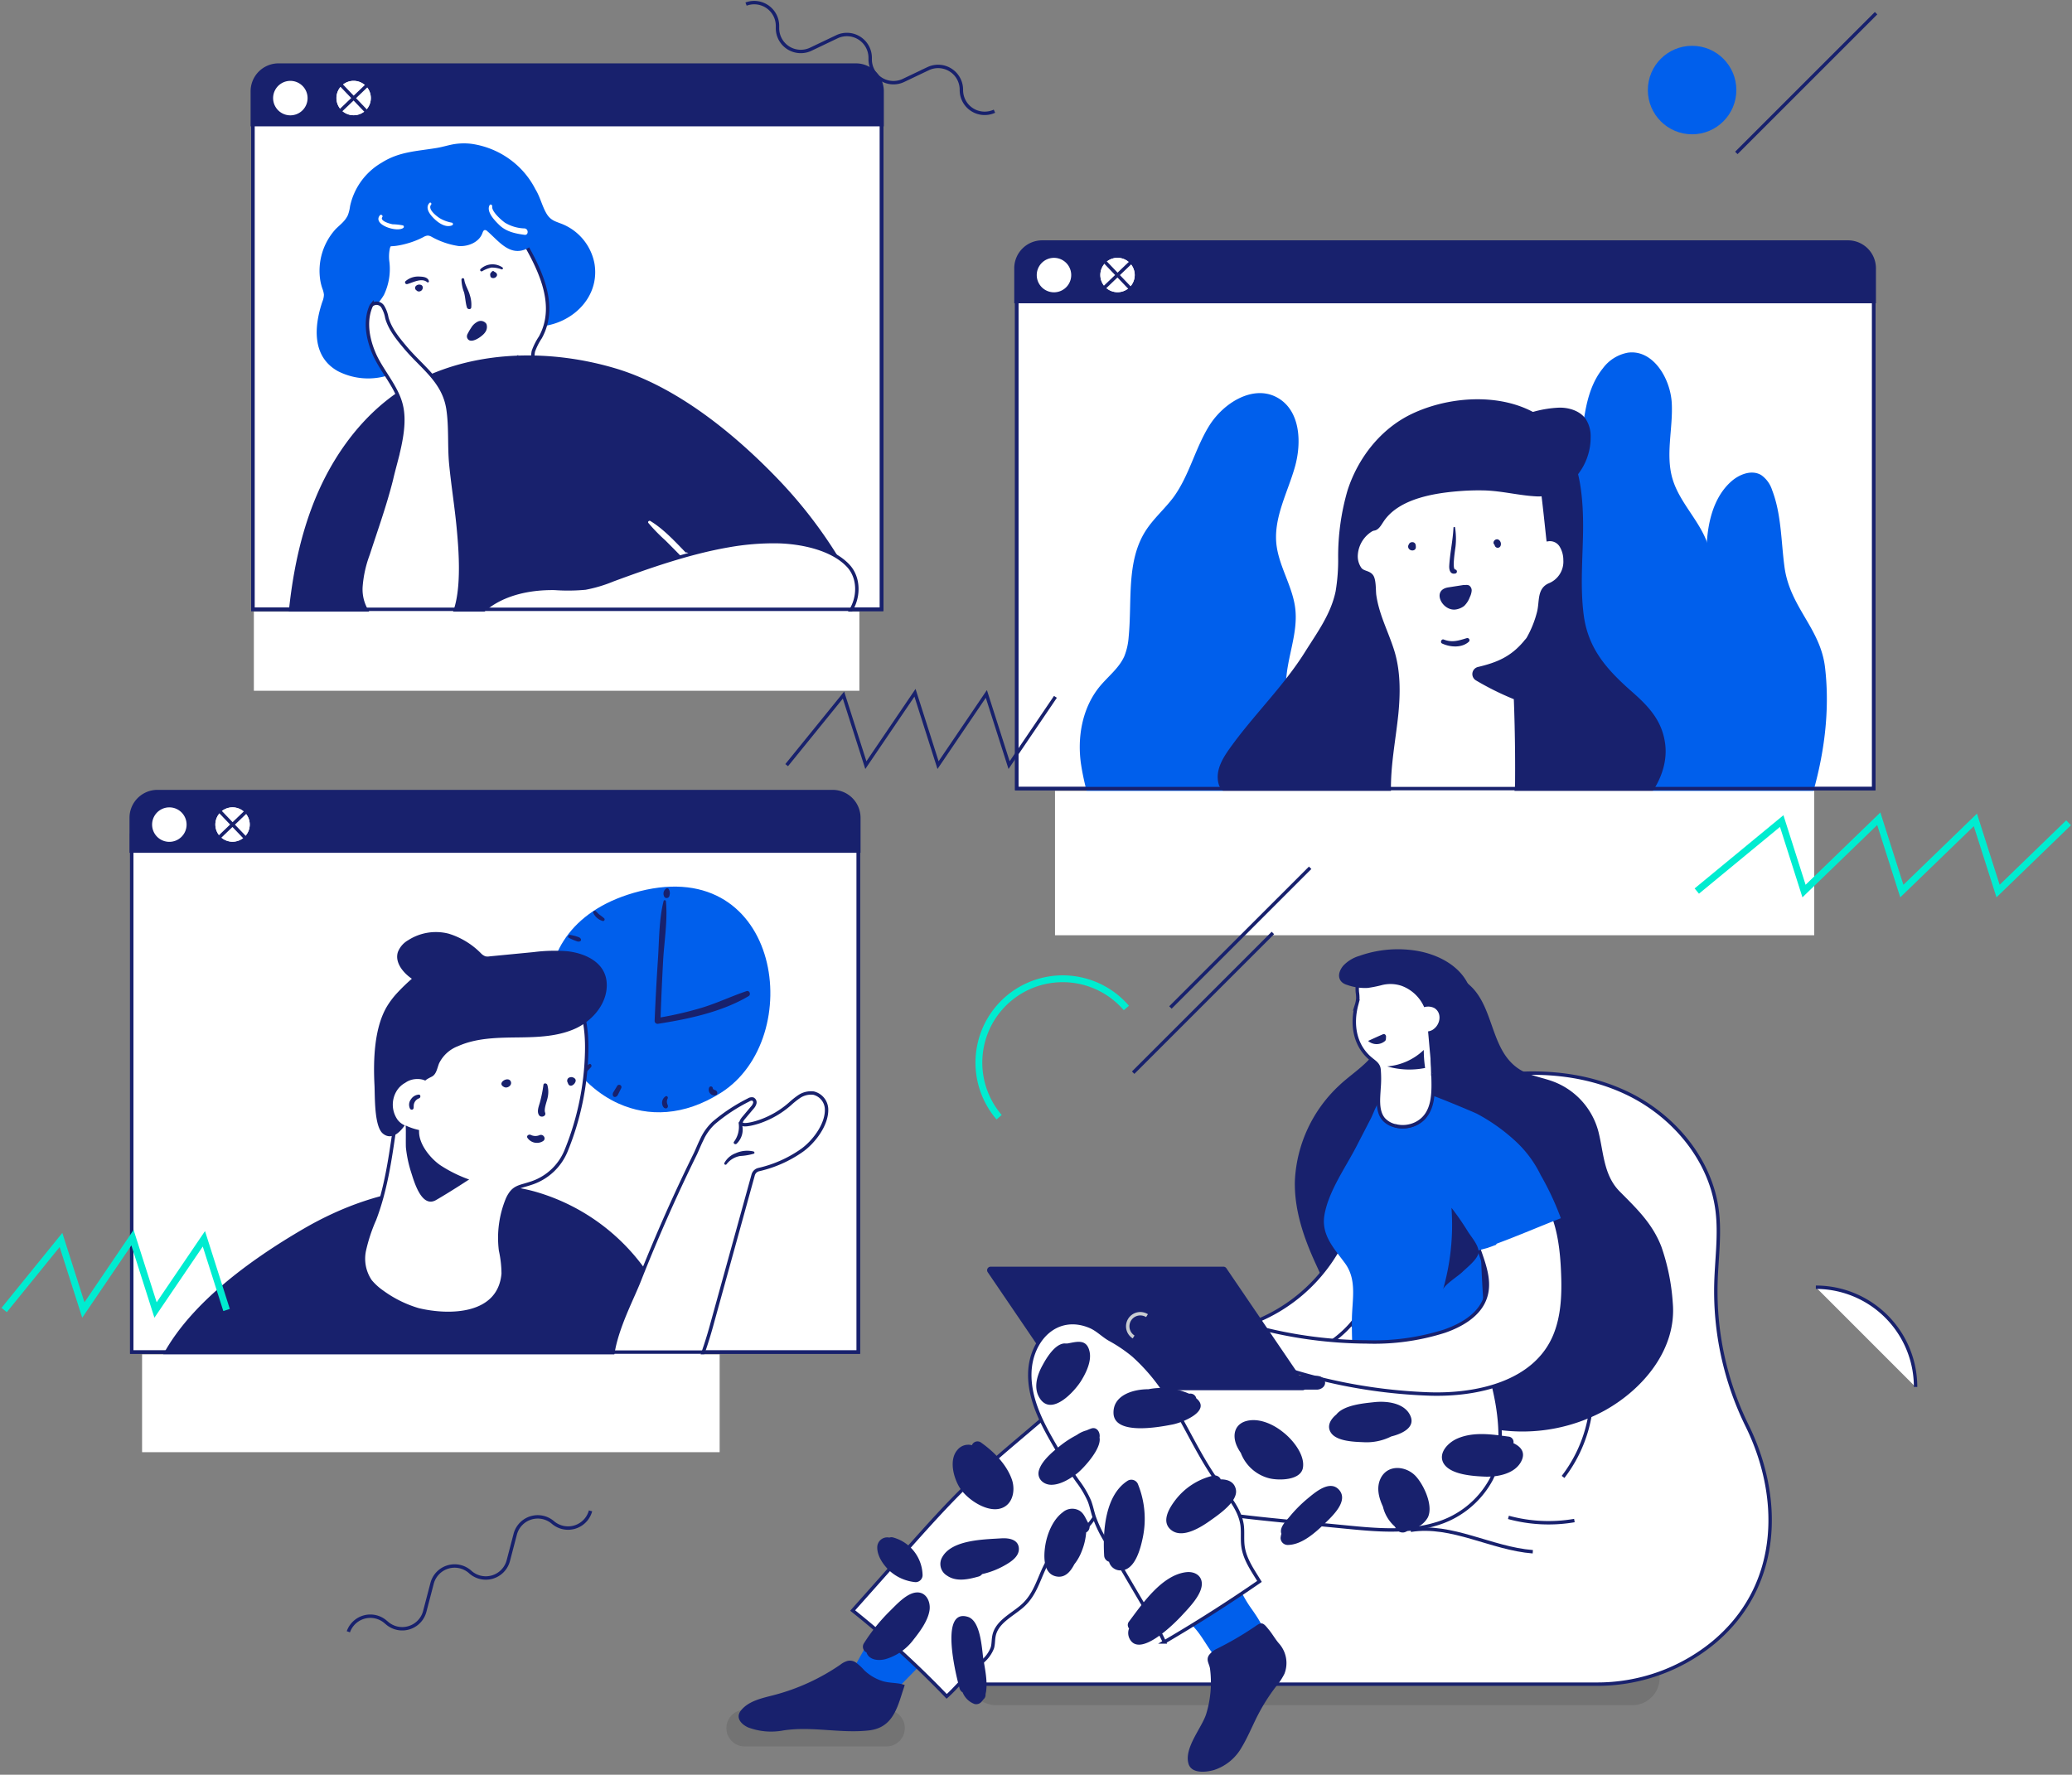<svg width="607" height="520" fill="none" xmlns="http://www.w3.org/2000/svg"><rect width="100%" height="100%" fill="#808080" stroke="none"/><path opacity=".15" d="M478.158 499.626H291.875a8.036 8.036 0 01-8.051-8.037 8.054 8.054 0 018.051-8.037h186.283a8.037 8.037 0 110 16.074zM259.7 500.977h-41.536a5.362 5.362 0 000 10.725H259.7a5.362 5.362 0 000-10.725z" fill="#292929"/><path d="M511.793 417.673a89.352 89.352 0 01-9.101-41.877c.205-7.041 1.242-14.109.355-21.109-1.869-14.805-12.595-27.645-26.008-34.194-13.413-6.55-29.105-7.355-43.76-4.503-23.742 4.612-42.791 19.458-45.029 44.537-1.282 14.382 1.488 28.887.219 43.269a57.797 57.797 0 01-1.897 10.439l-7.177.518-54.445 3.916c-11.966.874-24.042 1.16-32.516 10.302a65.172 65.172 0 00-16.688 35.26c-1.365 9.906.15 21.136 7.655 27.726a21.778 21.778 0 001.924 1.501h182.176a53.48 53.48 0 0034.482-12.198 47.328 47.328 0 001.719-1.501c18.107-16.484 18.23-41.495 8.091-62.086z" fill="#fff" stroke="#18216D" stroke-miterlimit="10"/><path d="M410.397 402.623c-4.476-4.299-9.279-8.31-13.495-12.868-5.322-5.758-8.337-12.635-11.571-19.703-3.453-7.56-6.209-15.665-5.991-24.084a40.762 40.762 0 0113.045-27.986c4.421-4.203 11.203-7.778 12.172-14.123.941-6.127-.533-13.072 3.152-18.516 5.212-7.737 19.703-.546 24.165 4.666 5.854 6.823 5.213 18.176 13.263 23.306 3.043 1.938 6.823 2.388 10.139 3.671a21.508 21.508 0 0112.99 14.6c1.555 6.154 1.501 12.731 6.222 17.507 4.967 5.021 9.552 9.319 12.212 16.169a62.506 62.506 0 013.343 16.47c1.188 13.44-8.5 25.189-19.935 31.548a50.199 50.199 0 01-28.791 5.935c-8.297-.75-19.104-3.043-24.425-9.647a74.422 74.422 0 00-6.495-6.945z" fill="#18216D"/><path d="M395.523 358.317a48.563 48.563 0 01-37.551 31.698 43.383 43.383 0 014.093 10.916c11.68.15 23.893-3.111 32.203-11.312 8.31-8.201 11.612-21.969 5.69-32.039-.723-1.269-3.971-.614-4.435.737z" fill="#fff" stroke="#18216D" stroke-miterlimit="10"/><path d="M389.233 351.535c1.965-5.321 5.458-10.506 7.996-15.364l4.366-8.446c.969-1.87 2.129-5.895 4.299-6.714 1.76-.655 3.848.86 5.458 1.446 2.347.846 4.776 1.488 7.136 2.32 4.68 1.679 9.347 3.848 12.772 7.56a19.432 19.432 0 015.567 14.382c-.232 3.056-1.555 5.922-2.265 8.91a41.285 41.285 0 00-.723 10.698 313.962 313.962 0 002.552 33.007 11.157 11.157 0 01-.246 5.731c-1.883 4.476-13.754 3.33-17.984 3.712-6.755.6-14.532 2.21-20.905-.86a166.588 166.588 0 01-1.214-21.027c0-5.854 1.651-11.762-2.047-16.797-3.234-4.38-7-8.283-5.99-14.137a24.84 24.84 0 011.228-4.421z" fill="#005FEC"/><path d="M403.997 318.787a31.885 31.885 0 000-5.458c-.164-1.488-1.242-2.102-2.361-3.029-4.789-3.93-5.745-10.125-4.23-15.856a8.763 8.763 0 00.369-1.869 10.969 10.969 0 00-.123-1.774 9.386 9.386 0 011.651-6.373c2.92-3.943 9.906-4.189 13.795-1.651 5.294 3.425 6.018 10.739 6.209 17.043.15 4.912.286 9.811.436 14.723.15 5.267.573 11.899-4.926 14.682a8.812 8.812 0 01-6.208.614 6.59 6.59 0 01-3.234-1.883c-2.074-2.387-1.528-6.249-1.378-9.169z" fill="#fff" stroke="#18216D" stroke-miterlimit="10"/><path d="M417.096 307.639a17.51 17.51 0 01-10.711 4.817 23.443 23.443 0 0011.107.464 38.101 38.101 0 01-.396-5.281z" fill="#18216D"/><path d="M272.376 484.985l7.737-7.969a66.126 66.126 0 007.832-9.101 33.341 33.341 0 004.285-9.279c.832-2.92 1.214-6.209-.246-8.856a8.977 8.977 0 00-8.746-4.093 17.114 17.114 0 00-9.061 4.366c-5.758 4.858-9.333 11.053-12.717 17.63a628.678 628.678 0 01-11.994 22.2c-.805 1.365-2.729 4.094-2.456 5.759.273 1.664 2.729 2.278 4.585 2.442 4.271.396 8.364-.341 11.421-3.479 3.056-3.139 6.236-6.345 9.36-9.62z" fill="#005FEC"/><path d="M250.667 487.073a3.08 3.08 0 00-2.375-.423 6.01 6.01 0 00-2.074 1.078 61.956 61.956 0 01-19.512 8.937c-3.466.901-7.273 1.665-9.552 4.394-1.801 2.128-.123 4.093 1.979 5.062a19.109 19.109 0 0010.343.901c8.337-1.297 16.674.928 25.025 0 6.277-.696 8.037-5.349 9.729-10.807.259-.833.573-1.665.805-2.497-2.006-.792-4.639-.464-6.823-1.269a13.649 13.649 0 01-5.048-3.084 15.504 15.504 0 00-2.497-2.292z" fill="#18216D"/><path d="M437.646 406.607c-.791-3.275-1.965-6.645-4.407-8.76-2.443-2.115-6.455-2.443-8.474.136-.696.874-1.092 1.979-1.788 2.852-2.087 2.593-7.327.846-10.042.778-4.23-.109-8.46.136-12.677.423-10.288.682-20.563 1.583-30.838 2.483l-28.777 2.525c-4.885.423-9.784 1.05-14.683 1.364-4.23.232-7.709-.75-11.871 1.201a43.041 43.041 0 00-9.374 6.727c-4.38 3.753-8.815 7.437-13.154 11.244a224.484 224.484 0 00-7.314 6.659c-6.672 6.385-12.813 13.304-18.953 20.194a9036.293 9036.293 0 01-15.501 17.452 282.351 282.351 0 0127.536 25.148c1.569-1.364 3.084-3.111 4.094-4.093a153.942 153.942 0 006.658-6.331 9.781 9.781 0 002.634-3.78c.341-1.174.232-2.443.505-3.643.846-3.917 5.062-5.881 8.105-8.474 4.38-3.739 5.049-8.978 7.86-13.645 2.497-4.176 7.586-6.004 11.011-9.456 3.193-3.234 4.776-7.723 7.505-11.367 2.224-2.974 7.696-7.109 11.448-4.352 2.989 2.183 2.552 7.177 6.154 8.978 2.47 1.228 5.458 1.16 8.092 1.624 9.06 1.61 18.23 2.511 27.372 3.411l15.624 1.528c8.678.846 17.588 1.679 25.994-.818a26.934 26.934 0 0016.483-13.168 21.696 21.696 0 001.774-5.076c1.651-6.973.56-15.242-.996-21.764z" fill="#fff" stroke="#18216D" stroke-miterlimit="10"/><path d="M445.751 344.986c10.193 5.676 11.789 18.189 12.117 29.296.164 5.717-.164 11.571-2.306 16.865-5.758 14.191-23.197 17.739-36.842 17.289a154.891 154.891 0 01-51.292-10.63c-.1-2.985.24-5.969 1.01-8.856a127.94 127.94 0 0031.834 4.23 67.87 67.87 0 0022.965-3.165c4.68-1.638 9.292-4.312 11.339-8.474 3.67-7.464-2.456-15.474-3.33-22.91a16.674 16.674 0 01.341-7.792 15.17 15.17 0 011.638-2.988 11.43 11.43 0 013.37-3.711 7.99 7.99 0 017.137-.123c.692.282 1.366.605 2.019.969z" fill="#fff" stroke="#18216D" stroke-miterlimit="10"/><path d="M313.953 407.167h71.814a2.906 2.906 0 001.365-.369c1.978-1.132.996-3.657-1.365-3.657h-71.814a2.817 2.817 0 00-1.365.369c-2.019 1.119-1.051 3.657 1.365 3.657z" fill="#18216D"/><path d="M313.462 407.344h68.144a1.047 1.047 0 00.918-.562 1.055 1.055 0 00-.059-1.075l-23.197-34.113a1.026 1.026 0 00-.859-.451h-68.185a1.033 1.033 0 00-1.04 1.097c.011.189.073.371.18.527l23.197 34.113a1.048 1.048 0 00.901.464zm91.122-118.645a10.225 10.225 0 016.045.164 11.61 11.61 0 015.458 4.217c1.651 2.346 1.842 4.352 2.101 7.177.573 6.449 1.156 12.899 1.747 19.349a7.43 7.43 0 00.723 3.043 5.909 5.909 0 003.37 2.333 8.972 8.972 0 007.191-.423 8.726 8.726 0 003.807-6.127 25.58 25.58 0 00-.163-7.423c-.915-7.791-1.365-14.928-4.585-22.214-2.579-5.854-9.006-9.17-15.31-10.22a33.753 33.753 0 00-16.743 1.501 10.58 10.58 0 00-4.68 2.838c-1.924 2.265-1.719 4.871 1.133 5.676a15.47 15.47 0 006.017.874 35.677 35.677 0 003.889-.765z" fill="#18216D"/><path d="M414.763 297.228a4.012 4.012 0 015.458-1.856c2.17 1.364 1.787 4.448 0 5.963a3.333 3.333 0 01-4.413.102 3.329 3.329 0 01-.936-1.289 2.997 2.997 0 01-.109-1.283 1.472 1.472 0 010-1.637z" fill="#fff"/><path d="M435.777 365.644l2.497-.914a.56.56 0 01.368-.396c6.263-2.319 12.39-4.98 18.612-7.395a82.566 82.566 0 00-5.908-12.649 33.262 33.262 0 00-7.041-9.62 54.004 54.004 0 00-11.598-8.324c-1.065-.546-13.141-5.567-13.222-5.349a56.898 56.898 0 00-1.993 9.743 61.018 61.018 0 01-.614 6.4 14.35 14.35 0 001.01 10.315c2.456 4.408 4.817 8.938 7.491 13.195l4.394 6.987c1.648-.716 3.35-1.3 5.09-1.747l.914-.246z" fill="#005FEC"/><path d="M400.791 304.992a3.782 3.782 0 004.98 0c.3-.287.232-.764.273-1.174.041-.409-.259-.859-.668-.832a.823.823 0 00-.355.109c-1.256.532-2.989 1.337-4.23 1.897z" fill="#18216D"/><path d="M336.017 385.484a3.706 3.706 0 00-2.783-.469 3.698 3.698 0 00-2.3 1.636 3.694 3.694 0 00-.47 2.783 3.7 3.7 0 001.636 2.3" stroke="#C9CDD1" stroke-miterlimit="10"/><path d="M361.534 461.338c-1.829-5.199-2.975-10.725-4.585-16.02a24.015 24.015 0 00-3.029-6.822 9.886 9.886 0 00-6.004-4.244c-4.23-.805-8.447 2.211-10.384 6.059-5.049 9.974-.737 21.04 5.799 29.05 2.224 2.729 4.626 5.281 6.918 7.942 2.292 2.66 3.957 6.222 6.304 8.746 3.63 3.889 9.92 1.365 12.895-2.156 3.548-4.202-1.024-9.893-3.452-13.427a38.733 38.733 0 01-4.462-9.128z" fill="#005FEC"/><path d="M368.233 476.17l-.669.464a94.449 94.449 0 01-11.025 6.427 6.318 6.318 0 00-2.347 1.869c-.982 1.474.082 2.538.287 3.998.584 4.494.188 9.06-1.16 13.386-1.365 4.094-6.441 9.838-5.158 14.409.832 3.016 5.076 2.566 7.437 1.911a14.409 14.409 0 008.118-6.604c1.829-3.016 3.152-6.332 4.763-9.47a54.779 54.779 0 015.226-8.269 19.497 19.497 0 002.565-3.848 8.602 8.602 0 00-1.583-8.897c-1.119-1.282-1.937-2.811-3.015-4.093-1.46-1.829-1.938-2.252-3.439-1.283z" fill="#18216D"/><path d="M319.165 439.833c.573 1.501.86 3.07 1.365 4.598a37.225 37.225 0 003.725 7.587 6704.198 6704.198 0 0010.507 17.916l5.253 8.951c.232.396.628 1.229 1.105 2.211a438.957 438.957 0 0027.85-17.739c-2.047-3.343-4.366-6.563-4.844-10.411-.246-1.938 0-3.93-.218-5.881-.573-4.708-3.944-8.487-6.755-12.281-5.021-6.822-8.596-14.614-12.867-21.968a97.667 97.667 0 00-1.556-2.593 55.659 55.659 0 00-10.738-13.14 43.775 43.775 0 00-6.932-4.68c-2.061-1.188-3.575-2.893-5.799-3.807-9.661-3.971-17.275 3.834-17.575 13.645-.205 6.945 2.906 13.549 6.345 19.58a148.893 148.893 0 007.641 12.117 28.304 28.304 0 013.493 5.895z" fill="#fff" stroke="#18216D" stroke-miterlimit="10"/><path d="M425.215 353.882a68.79 68.79 0 01-2.483 23.988c.423-1.46 4.502-4.011 5.676-5.171 1.173-1.16 4.53-3.739 4.735-5.704.204-1.965-2.197-4.653-3.111-6.14a78.45 78.45 0 00-4.817-6.973z" fill="#18216D"/><path d="M419.784 314.53c.151 5.267.574 11.898-4.925 14.682a8.815 8.815 0 01-6.209.614" fill="#fff"/><path d="M419.784 314.53c.151 5.267.574 11.898-4.925 14.682a8.815 8.815 0 01-6.209.614" stroke="#18216D" stroke-miterlimit="10"/><path d="M413.262 448.375c12.035-1.951 23.62 5.349 35.778 6.29l-35.778-6.29z" fill="#fff"/><path d="M413.262 448.375c12.035-1.951 23.62 5.349 35.778 6.29" stroke="#18216D" stroke-miterlimit="10"/><path d="M441.903 444.595a44.633 44.633 0 0019.322.928l-19.322-.928z" fill="#fff"/><path d="M441.903 444.595a44.633 44.633 0 0019.322.928m4.871-42.641a41.002 41.002 0 01-8.187 29.856" stroke="#18216D" stroke-miterlimit="10"/><path d="M288.041 485.804c-.437-3.043-.792-10.917-4.503-12.063-8.624-2.661-3.193 18.244-2.429 20.945a1.92 1.92 0 00.9 1.188 5.999 5.999 0 003.439 3.384 2.029 2.029 0 001.992-.533c.229-.225.431-.477.601-.75a1.77 1.77 0 00.682-1.515.286.286 0 000-.109c.819-3.234-.3-7.9-.682-10.547zm-19.513-19.213c-2.906.164-5.936 3.602-7.846 5.458a53.237 53.237 0 00-7.559 9.388 1.851 1.851 0 00.096 2.239c.171.207.385.374.627.49.709 2.17 3.302 2.511 5.458 1.992a15.664 15.664 0 008.282-5.703c1.897-2.388 4.258-5.554 4.722-8.638.368-2.456-.942-5.39-3.78-5.226zm24.793-15.856c-5.021.328-14.382.383-17.261 5.459a3.96 3.96 0 001.365 5.458c2.729 1.91 6.263 1.105 9.21.286a1.9 1.9 0 001.078-.723 23.777 23.777 0 006.536-2.511c1.951-1.091 4.503-2.729 4.216-5.226-.286-2.497-3.042-2.879-5.144-2.743zm3.057-17.397c-1.611-4.38-5.213-7.983-8.924-10.63a1.769 1.769 0 00-2.265.07 1.752 1.752 0 00-.464.667 4.098 4.098 0 00-4.162 1.283c-2.647 2.893-1.256 8.187.573 11.148 2.006 3.22 7.245 6.822 11.189 6.277 4.285-.601 5.335-5.336 4.053-8.815zm-34.605 17.179a1.912 1.912 0 00-1.241 0 2.914 2.914 0 00-2.492.616 2.927 2.927 0 00-1.042 2.345c0 2.525 1.855 5.172 3.67 6.823a13.106 13.106 0 007.56 3.275 2.063 2.063 0 002.046-2.047 11.719 11.719 0 00-8.501-11.012zm57.105-4.162c-.846-1.364-1.255-2.879-2.633-3.725a4.229 4.229 0 00-4.912.478c-2.989 2.21-4.667 6.522-5.172 10.084-.409 2.92-.546 7.777 3.098 8.664 2.66.642 4.325-1.296 5.458-3.507a14.334 14.334 0 002.197-3.888 18.59 18.59 0 001.282-5.458 1.82 1.82 0 00.973-1.936 1.808 1.808 0 00-.291-.712zm73.507-9.715c-2.729-3.275-7.164.669-9.415 2.524a38.979 38.979 0 00-5.076 5.104c-.996 1.214-2.838 2.92-2.62 4.639 0 .164.068.327.109.491-.113.402-.19.813-.232 1.228a2.077 2.077 0 002.047 2.047c4.189 0 8.187-3.657 11.025-6.413 2.102-2.047 6.809-6.4 4.162-9.62zm-16.456-16.974c-2.647-2.17-6.454-3.999-9.961-3.48-4.094.6-5.199 4.025-3.602 7.546a13 13 0 001.146 1.992c.038.084.07.171.095.259a12.096 12.096 0 008.187 7.15c2.729.696 9.293.696 9.907-3.111.614-3.807-3.043-8.241-5.772-10.356zm37.319-4.667c-1.596-3.957-7-4.558-10.561-4.176-3.098.342-8.965.805-11.203 3.63-1.665 1.365-2.92 3.384-1.542 5.39 1.733 2.511 6.932 2.62 9.62 2.729a16.05 16.05 0 008.01-1.692c2.961-.723 7.041-2.511 5.676-5.881zm1.597 17.629c-2.838-3.165-8.378-3.711-10.425.628-1.214 2.593-.559 5.458.71 8.187a11.174 11.174 0 003.425 5.772l.586.873a2.145 2.145 0 002.685.735c.307-.144.574-.358.781-.626a7.164 7.164 0 005.69-3.602c1.651-3.398-1.119-9.374-3.452-11.967zm28.518-9.783a1.591 1.591 0 00-.29-1.296 1.602 1.602 0 00-1.17-.628c-4.967-.682-10.384-1.488-15.119.641-2.428 1.092-5.458 4.012-3.984 7 1.869 3.589 8.869 3.944 12.281 4.094 3.643.109 8.596-.805 10.506-4.353 1.406-2.579.151-4.339-2.224-5.458zm-81.311 13.563c-.464-2.238-2.374-2.961-4.435-2.947a1.91 1.91 0 00-2.292-1.078 19.54 19.54 0 00-10.916 7.027c-1.883 2.443-4.462 6.577-1.146 9.006 3.316 2.429 8.664-.996 11.475-3.016 2.416-1.719 8.037-5.567 7.314-8.992zm-14.559 24.247c-7.137.86-12.813 9.225-16.729 14.437a1.58 1.58 0 000 2.047 3.661 3.661 0 00.081 2.865c2.88 6.1 13.264-4.339 15.529-6.822 1.978-2.129 5.198-5.458 5.649-8.419.45-2.961-1.938-4.421-4.53-4.108zm-14.055-25.611a2.1 2.1 0 00-3.015-1.228c-6.7 4.189-7.369 14.859-6.959 21.927a1.987 1.987 0 001.432 1.856 3.431 3.431 0 001.327 1.903c.65.461 1.44.681 2.235.621 4.093-.109 5.676-6.481 6.317-9.551a26.938 26.938 0 00-1.337-15.528zm17.016-25.339a1.75 1.75 0 00-1.883-1.365h-.246a20.092 20.092 0 00-11.885-1.296c-4.68 0-10.411 1.842-10.234 7.041.218 6.467 13.168 4.093 16.961 3.356 3.166-.518 11.844-4.052 7.287-7.736zm-30.797 8.855c-.464.164-.928.369-1.365.546a8.86 8.86 0 00-2.865 1.365 29.134 29.134 0 00-4.476 2.851c-2.279 1.788-5.594 4.449-6.536 7.314-.832 2.47 1.174 4.408 3.575 4.408 2.729 0 5.608-1.815 7.655-3.412 1.678-1.364 7.136-7.122 6.468-10.438.273-1.46-.764-3.248-2.456-2.634zm-.451-22.473c-.818-3.903-3.725-2.948-6.413-2.457a7.881 7.881 0 01-.996 0c-2.729.192-5.144 4.094-6.345 6.332-1.528 2.729-2.729 6.372-1.078 9.347 3.411 6.208 10.602-1.719 12.54-5.035 1.351-2.252 2.865-5.458 2.292-8.187z" fill="#18216D"/><path d="M548.922 79.601H297.851v151.461h251.071V79.602z" fill="#fff" stroke="#18216D" stroke-miterlimit="10"/><path d="M316.737 224.212c-1.256-8.05.272-16.81 5.458-23.101 2.442-2.947 5.649-5.362 7.191-8.855a18.647 18.647 0 001.255-5.595c1.037-10.548-.751-22.064 4.912-31.029 2.279-3.616 5.608-6.454 8.187-9.893 4.653-6.345 6.373-14.382 10.534-21.041 4.162-6.658 12.772-11.994 19.718-8.31 6.945 3.685 7.436 13.168 5.321 20.55-2.115 7.382-6.113 14.559-5.417 22.201.628 6.672 4.817 12.608 5.567 19.28.833 7.355-2.592 14.56-2.729 21.955-.245 9.388 4.681 18.476 3.575 27.796-1.105 9.319-7.996 16.838-16.292 20.808-8.706 4.176-27.932 8.378-36.433 1.556-6.044-4.803-9.77-19.349-10.847-26.322zm122.806 8.188c-1.255-8.051.273-16.811 5.458-23.102 4.285-5.185 7.982-7.013 7.778-13.89-.246-8.706-3.166-16.484-1.801-25.435 1.814-11.899 8.678-22.487 11.148-34.263 1.978-9.552 1.364-20.236 7.436-27.782a11.74 11.74 0 017.341-4.598c7.328-.996 12.499 7.519 12.854 14.914.355 7.396-1.883 15.01.218 22.078 2.252 7.614 9.17 13.304 10.835 21.068.968 4.571 0 9.361.627 13.986.532 3.958 2.224 7.642 3.575 11.394 7.751 21.519 5.254 59.165-18.202 70.395-8.706 4.176-27.932 8.379-36.433 1.556-6.031-4.803-9.756-19.349-10.834-26.321z" fill="#005FEC"/><path d="M472.987 244.735v-.082a59.802 59.802 0 016.058-25.244c6.373-13.003 17.548-23.947 20.209-38.206 1.283-6.823.423-13.945.696-20.932.273-6.986 1.951-14.436 7.109-19.103 2.401-2.183 6.086-3.643 8.883-1.978a8.503 8.503 0 013.207 4.407c2.729 7.082 2.606 14.928 3.615 22.473 1.597 11.913 10.521 17.944 11.885 29.474 1.542 13.14-.368 26.417-4.202 39.011-4.176 13.727-7.532 28.055-21.833 34.918-12.171 5.841-24.124 7.642-31.52-5.785a38.096 38.096 0 01-4.107-18.953z" fill="#005FEC"/><path d="M356.744 228.129c-.191-3.193 1.583-6.141 3.425-8.733 6.973-9.811 15.787-18.203 22.173-28.423 3.534-5.649 7.546-11.012 8.938-17.739.539-3.26.786-6.561.737-9.865a69.425 69.425 0 012.729-19.622c3.056-9.552 9.729-18.093 18.762-22.433 15.01-7.191 38.206-6.563 46.393 10.657 3.207 6.727 3.835 14.519 3.876 21.832 0 8.87-.969 17.807.204 26.608 1.365 9.893 6.959 15.979 14.191 22.338 4.981 4.38 8.788 8.541 9.647 15.228.819 6.372-2.142 12.703-6.372 17.315-5.99 6.536-14.355 10.521-22.951 12.69-8.597 2.17-17.52 2.661-26.363 3.193-10.111.614-20.276 1.283-30.333.15-10.056-1.132-20.126-4.216-28.136-10.397-2.961-2.279-5.731-5.049-9.17-6.605-3.438-1.555-7.463-1.228-7.75-6.194z" fill="#18216D"/><path d="M429.596 239.509a87.633 87.633 0 01-12.404.736c-2.429 0-6.086.151-8.064-1.487-1.979-1.637-2.074-4.407-2.129-6.563-.204-7.723 1.365-15.351 2.156-23.033.601-6.181.655-12.622-1.241-18.598-1.733-5.459-4.353-10.248-5.213-16.088-.205-1.365 0-4.612-.914-5.745-.914-1.132-2.47-.887-3.357-2.033a6.37 6.37 0 01-1.146-4.203 9.24 9.24 0 015.458-7.777.243.243 0 00.14-.103.243.243 0 00.037-.17c-.914-9.552 3.125-19.636 11.599-24.289 8.705-4.762 18.721-8.309 27.904-2.183a22.749 22.749 0 019.033 12.922c.464 1.597 1.965 16.483 2.061 17.207a3.83 3.83 0 013.793 1.76 8.07 8.07 0 011.173 4.216 7.328 7.328 0 01-4.407 7.219c-3.411 1.364-2.483 4.925-3.329 8.187a31.06 31.06 0 01-5.458 11.216 9.11 9.11 0 00-1.46 2.306 7.882 7.882 0 00-.246 3.097c.591 10.989.846 21.987.764 32.994 0 3.316-.505 6.045-3.507 7.642-3.507 1.814-7.395 2.237-11.243 2.77z" fill="#fff" stroke="#18216D" stroke-miterlimit="10"/><path d="M413.658 128.819a23.197 23.197 0 00-10.916 8.951 24.722 24.722 0 00-3.07 14.382c.15 1.638 1.269 3.521 2.892 3.316 1.283-.164 2.006-1.514 2.729-2.606 4.626-7.027 15.692-8.528 23.443-9.047a70.904 70.904 0 015.908-.123c5.308.11 10.493 1.542 15.733 1.761 4.094.177 8.637-2.729 11.244-5.69a17.566 17.566 0 004.366-11.735 9.239 9.239 0 00-1.515-5.363c-1.773-2.429-5.198-3.37-8.064-3.206a32.768 32.768 0 00-8.023 1.446 41.621 41.621 0 01-7.983 2.388c-2.824.341-5.662 1.023-8.514 1.46-6.154.887-12.472 1.542-18.23 4.066zm16.033 58.156c-2.388.723-4.271 1.364-6.741.409-.668-.273-1.146.86-.491 1.16 2.388 1.119 5.772 1.365 7.846-.518a.625.625 0 00.102-.765.632.632 0 00-.716-.286zm-.437-15.556h-.586l-4.38.683c-5.158.805-1.57 7.409 2.524 6.413a5.176 5.176 0 002.115-.969 6.828 6.828 0 001.665-2.593 5.201 5.201 0 00.532-1.787 1.73 1.73 0 00-.751-1.624 1.868 1.868 0 00-1.119-.123zm-2.92-4.557c-1.023 0 0-6.031.082-6.823a20.958 20.958 0 00-.15-5.458c0-.286-.45-.204-.464 0-.177 3.766-1.023 7.437-1.241 11.162-.082 1.364.382 2.729 1.937 2.251a.61.61 0 00.305-.622.612.612 0 00-.469-.51zm-11.639-7.328a.953.953 0 00-.9-.682h-.096a1.08 1.08 0 00-.928.532v.069a1.077 1.077 0 00-.109 1.228l.082.109c.573.791 2.101.641 2.033-.546 0-.239-.027-.477-.082-.71zm24.507-1.255c-.915-.846-2.293.532-1.365 1.365.028.143.079.281.15.409a.9.9 0 001.556 0 1.49 1.49 0 00-.341-1.774zm-6.823 41.072a83.39 83.39 0 0010.766 5.376 2.125 2.125 0 002.672-.883c.174-.296.273-.63.289-.973a48.051 48.051 0 011.433-10.179c.464-1.719 1.992-3.125 1.992-4.898a1.361 1.361 0 00-.164-.71 1.27 1.27 0 00-1.61-.382 3.916 3.916 0 00-1.364 1.187c-3.78 4.503-7.833 6.222-13.4 7.532a2.14 2.14 0 00-1.458 3c.182.388.476.711.844.93z" fill="#18216D"/><path d="M548.922 79.601H297.851v151.461h251.071V79.602z" stroke="#18216D" stroke-miterlimit="10"/><path d="M305.424 70.418h235.952a8.185 8.185 0 018.187 8.187v10.261H297.128v-10.26a8.176 8.176 0 012.437-5.829 8.176 8.176 0 015.859-2.359z" fill="#18216D"/><path d="M308.768 85.646a5.048 5.048 0 100-10.097 5.048 5.048 0 000 10.097zm23.647-5.281a5.039 5.039 0 01-2.906 4.779 5.036 5.036 0 11-2.348-9.596 5.05 5.05 0 015.254 4.817z" fill="#fff"/><path d="M332.414 80.365a5.03 5.03 0 01-2.906 4.779 5.035 5.035 0 11-2.347-9.596 5.05 5.05 0 015.253 4.817z" fill="#fff"/><path d="M321.512 74.457l11.735 12.28m-12.008-.272l12.281-11.749" stroke="#18216D" stroke-miterlimit="10"/><path d="M258.28 27.067H74.07v151.461h184.21V27.068z" fill="#fff" stroke="#18216D" stroke-miterlimit="10"/><path d="M93.843 82.235a18.145 18.145 0 014.475-15.092c1.365-1.364 2.729-2.279 3.589-4.093a11.26 11.26 0 00.641-2.62 19.463 19.463 0 019.306-12.786c5.131-3.247 10.248-3.316 16.115-4.298 1.733-.287 3.398-.832 5.117-1.119a18.247 18.247 0 014.954-.095 25.119 25.119 0 0113.003 5.894 24.539 24.539 0 015.813 7.437c1.365 2.21 1.897 4.735 3.152 6.959 1.447 2.538 3.166 2.456 5.608 3.63a15.608 15.608 0 018.542 11.202c1.951 11.871-10.22 20.468-21.041 18.012-8.187-1.829-20.467-1.774-26.717 4.598-2.606 2.62-4.803 5.704-7.846 7.805-.314.205-.627.41-.955.601a19.5 19.5 0 01-18.571.504c-7.655-4.23-7.055-13.072-4.598-20.358a5.81 5.81 0 00.463-2.074 6.821 6.821 0 00-.45-1.788c-.26-.756-.46-1.532-.6-2.32z" fill="#005FEC"/><path d="M130.794 128.505c3.043 5.977 9.552 8.938 16.715 7.969h.164a13.633 13.633 0 0011.191-10.714c.371-1.799.375-3.655.012-5.455l-2.415-12.39a11.537 11.537 0 01-.219-4.967 18.417 18.417 0 012.061-4.094c5.458-9.892-.737-21.136-5.786-29.719a24.08 24.08 0 00-19.635-11.98c-17.643-.723-26.335 15.296-22.91 30.988 1.964 8.924 7.327 15.323 14.163 21 6.836 5.676 7.219 10.861 6.659 19.362z" fill="#fff" stroke="#18216D" stroke-miterlimit="10"/><path d="M114.242 72.67a11.296 11.296 0 00-.163 4.093 17.566 17.566 0 01-1.597 9.633 15.425 15.425 0 01-3.043 3.74 9.726 9.726 0 01-3.438 2.305 4.286 4.286 0 01-3.957-.491 4.575 4.575 0 01-1.474-3.93c.17-1.444.49-2.866.955-4.243.682-2.58.955-5.254 1.678-7.82a11.875 11.875 0 014.162-6.658 6.543 6.543 0 015.636-.996c.682.232 2.128.846 2.374 1.61.341 1.092-.791 1.665-1.133 2.756z" fill="#005FEC"/><path d="M119.004 71.414a24.311 24.311 0 005.063-1.965 2.811 2.811 0 011.255-.423c.386.026.76.143 1.092.341a23.044 23.044 0 007.982 2.73c2.825.177 5.977-1.147 6.932-3.808.136-.368.3-.832.696-.887a.98.98 0 01.737.341c3.206 2.73 6.481 7.41 11.352 5.227 2.593-1.16 3.93-4.094 4.094-6.987.3-6.277-4.339-12.021-10.056-14.641-5.718-2.62-12.281-2.593-18.517-1.788a40.558 40.558 0 00-12.758 3.48c-4.326 2.129-5.909 5.458-8.269 9.552a7.156 7.156 0 00-.942 6.29c1.365 2.975 5.281 3.602 8.501 3.138.958-.139 1.906-.34 2.838-.6z" fill="#005FEC"/><path d="M145.926 107.929a13.2 13.2 0 01-1.569.641c-.669.232-3.589.286-3.862.682-.846 1.242 2.225 1.528 2.729 1.61 1.306.189 2.587.518 3.821.983.946.42 1.858.913 2.729 1.473l3.37 1.979a72.015 72.015 0 01-1.364-11.448c0 .545-2.811 2.237-3.275 2.551a21.516 21.516 0 01-2.579 1.529zM123.18 83.435a1.365 1.365 0 00-1.364.382.794.794 0 00-.209.664.802.802 0 00.386.578.925.925 0 00.655.341 1.144 1.144 0 001.201-1.269.807.807 0 00-.669-.696zm22.296-3.315a1.176 1.176 0 00-.655-.478.423.423 0 00-.696-.082c-.505.505-.614.641-.464 1.365a.678.678 0 00.491.505 1.16 1.16 0 001.365-.546.708.708 0 00-.041-.764zm-7.833 6.358c-.395-1.5-1.446-3.043-1.637-4.557a.409.409 0 10-.819 0c.042 1.29.3 2.562.765 3.766.382 1.46.395 3.002.846 4.42.177.56 1.146.683 1.255 0a8.881 8.881 0 00-.41-3.629zm9.593-8.091a5.116 5.116 0 00-6.481.464.406.406 0 00.223.654.41.41 0 00.268-.027 8.365 8.365 0 012.729-1.078 7.923 7.923 0 012.92.505.315.315 0 00.394-.112.314.314 0 00-.053-.406zm-24.356 2.647a5.664 5.664 0 00-4.094 1.364.525.525 0 00-.125.294.524.524 0 00.312.523c.1.043.212.053.318.03 1.651-.437 4.203-1.938 5.84-.574a.317.317 0 00.37.04.308.308 0 00.13-.145.31.31 0 00.019-.195c-.287-1.187-1.774-1.31-2.77-1.337zm13.931 17.806c-.067-.399.02-.809.246-1.145.288-.57.612-1.122.969-1.651a4.599 4.599 0 012.033-1.856 1.979 1.979 0 012.442.737 2.612 2.612 0 01-.423 2.497c-.668 1.05-4.502 3.902-5.267 1.419z" fill="#18216D"/><path d="M153.663 66.925a11.695 11.695 0 01-5.758-1.692c-1.092-.792-3.93-3.275-3.711-4.762.068-.437-.533-.792-.778-.328-.996 1.883 1.46 4.421 2.729 5.663 2.047 2.06 4.762 2.633 7.546 3.002 1.187.15 1.187-1.788-.028-1.883zm-21.191-1.665a10.559 10.559 0 01-3.711-1.365c-.996-.668-3.521-2.606-2.47-3.93.273-.34-.178-.832-.491-.49-1.365 1.487.15 3.356 1.269 4.489 1.364 1.364 3.547 2.906 5.458 2.02a.429.429 0 00.129-.168.436.436 0 00-.184-.556zm-14.436.778a18.551 18.551 0 00-3.03-.328c-.682-.122-3.834-.941-3.001-2.115.272-.409-.369-.914-.696-.532-2.334 2.73 4.939 5.117 6.822 3.725a.427.427 0 00-.095-.75z" fill="#fff"/><path d="M258.28 27.067H74.07v151.461h184.21V27.068z" stroke="#18216D" stroke-miterlimit="10"/><path d="M113.574 191.628c-9.934-1.16-20.018-2.729-29.842-.86.764-15.555 2.933-31.247 9.019-45.575 6.086-14.327 16.374-27.29 30.36-34.112 17.466-8.624 38.671-8.624 57.078-3.18 18.066 5.363 34.973 19.185 47.84 32.598a135.175 135.175 0 0117.889 23.265 28.05 28.05 0 013.111 6.441 15.63 15.63 0 01-1.774 12.594c-7.723 12.199-26.021 8.379-37.865 9.552a430.045 430.045 0 01-31.93 2.088 436.495 436.495 0 01-63.886-2.811z" fill="#18216D"/><path d="M116.139 134.659c1.364-5.349 2.606-11.202 1.364-16.06-1.269-5.172-5.458-9.674-7.696-14.505-1.978-4.38-3.015-9.551-1.282-13.972.096-.293.244-.566.436-.805a2.143 2.143 0 013.125.464 9.412 9.412 0 011.242 3.343c.928 3.274 3.152 5.99 5.335 8.596 4.981 5.977 11.339 9.906 12.581 18.121.805 5.308.314 10.807.832 16.169.614 6.263 1.624 12.472 2.211 18.735.6 6.536 2.51 26.294-5.158 29.501-4.817 2.019-16.647.396-20.386-3.466a12.288 12.288 0 01-3.002-8.938c.247-3.221.95-6.391 2.088-9.415 2.36-7.259 4.953-14.477 6.822-21.9.41-1.829.956-3.807 1.488-5.868z" fill="#fff" stroke="#18216D" stroke-miterlimit="10"/><path d="M201.871 162.591a.819.819 0 00-.342-.573.853.853 0 00-.313-.137.851.851 0 00-.341 0c-3.165-3.261-6.522-6.918-10.37-9.237-.328-.205-.846.232-.573.573a52.42 52.42 0 005.008 5.144 439.068 439.068 0 015.54 5.622c.477.505 1.596.163 1.501-.614-.041-.26-.069-.519-.11-.778z" fill="#fff"/><path d="M213.252 159.903c-11.585 2.019-23.361 6.181-33.69 9.988a40.96 40.96 0 01-8.065 2.415c-2.985.278-5.988.31-8.978.096-7.969-.123-16.456 1.787-22.037 7.491-1.965 2.019-2.511 7.055.71 8.351 3.22 1.296 8.323-.996 11.994-.56 3.707.48 7.459.517 11.175.11a339.095 339.095 0 0134.372-1.911c13.372-.082 26.826.614 40.035-1.46a18.969 18.969 0 007.177-2.251c5.458-3.384 6.823-11.79 2.566-16.374-4.79-5.158-13.877-6.932-20.564-7.096a75.485 75.485 0 00-14.695 1.201z" fill="#fff" stroke="#18216D" stroke-miterlimit="10"/><path d="M258.28 27.067H74.07v151.461h184.21V27.068z" stroke="#18216D" stroke-miterlimit="10"/><path d="M81.644 18.566h169.091a8.188 8.188 0 018.187 8.187v10.262H73.416v-10.22a8.188 8.188 0 018.228-8.229z" fill="#18216D"/><path d="M84.987 33.794a5.049 5.049 0 100-10.097 5.049 5.049 0 000 10.097zm23.647-5.28a5.038 5.038 0 01-2.906 4.778 5.034 5.034 0 01-5.103-8.624 5.032 5.032 0 012.756-.971 5.05 5.05 0 015.253 4.817z" fill="#fff"/><path d="M108.634 28.514a5.03 5.03 0 01-2.906 4.778 5.035 5.035 0 11-2.347-9.595 5.047 5.047 0 015.253 4.817z" fill="#fff"/><path d="M97.732 22.605l11.735 12.28m-12.008-.272l12.28-11.748" stroke="#18216D" stroke-miterlimit="10"/><path d="M251.458 244.707H38.593v151.462h212.865V244.707z" fill="#fff" stroke="#18216D" stroke-miterlimit="10"/><path d="M181.294 323.385c8.556 3.821 19.008 3.698 29.897-3.193 25.093-15.883 17.861-69.59-23.797-59.056-38.985 9.907-30.074 51.552-6.1 62.249z" fill="#005FEC"/><path d="M218.696 290.405c-4.353 1.46-8.488 3.452-12.895 4.803a101.568 101.568 0 01-12.281 2.893c.191-5.458.437-10.957.737-16.497.314-5.717 1.365-11.803.832-17.507 0-.368-.586-.491-.682-.095-1.364 5.376-1.282 11.407-1.651 16.92a764.84 764.84 0 00-.982 18.202.861.861 0 001.078.833c8.814-1.365 18.721-3.48 26.458-8.092.75-.45.273-1.76-.614-1.46zm-23.279 32.817a2.023 2.023 0 01.177-1.365c.205-.382-.218-.9-.614-.628a2.247 2.247 0 00-1.023 1.883c0 .655.355 1.72 1.187 1.638a.509.509 0 00.464-.369c.205-.382-.109-.736-.191-1.159zm-27.836-30.77c-.423-.833-.942-.246-1.488 0a7.926 7.926 0 01-2.06.204c-.764.069-1.528.164-2.292.301-.478.095-.505.928 0 .996a17.66 17.66 0 004.325.245c.764-.122 2.006-.791 1.515-1.746zm28.232-32.066a.523.523 0 00-.601-.082 1.814 1.814 0 00-.696 2.238.815.815 0 00.573.573.887.887 0 00.706-.157.889.889 0 00.345-.635 2.187 2.187 0 00-.327-1.937zm-26.772 14.027a14.655 14.655 0 00-1.992-.478c-.492-.095-.874.587-.369.86.576.302 1.168.57 1.774.805.491.177 1.105.491 1.583.123a.423.423 0 00.177-.437c-.136-.559-.682-.696-1.173-.873zm7.955-5.335c-.423-.382-.86-.71-1.365-1.078-.504-.369-.736-.764-1.159-1.065a.464.464 0 00-.683.519 4.433 4.433 0 002.729 2.388.463.463 0 00.539-.195.464.464 0 00-.061-.569zm-4.462 42.75a12.426 12.426 0 00-2.402 2.224c-.327.423.096 1.174.628.819a12.469 12.469 0 002.402-2.238c.341-.396-.123-1.173-.628-.805zm8.269 6.345c-.286.491-.587.982-.887 1.474-.3.491-.532.777-.355 1.364a.588.588 0 00.696.396c.56-.15.696-.491.942-.996l.764-1.542a.67.67 0 00.076-.512.674.674 0 00-.82-.492.69.69 0 00-.239.112.69.69 0 00-.177.196zm28.778 1.255c-.273-.095-.724-.204-.765-.573a.55.55 0 00-.15-.349.554.554 0 00-.71-.089.553.553 0 00-.231.302 1.654 1.654 0 00-.076.859 1.658 1.658 0 001.072 1.277c.275.1.571.126.86.074.832-.15.641-1.255 0-1.501zm-32.79 90.345c2.552 3.179 7.451 2.647 11.394 1.665 3.944-.983 8.624-1.979 11.653.736a59.735 59.735 0 00-41.972-62.699c-10.916-3.357-21.028-2.061-32.162-1.365-12.963.833-25.53 5.39-36.705 11.885-16.838 9.798-38.657 25.394-44.484 44.702" fill="#18216D"/><path d="M111.991 378.553a17.283 17.283 0 01-3.494-3.18 11.688 11.688 0 01-1.746-9.087 48.624 48.624 0 012.988-9.02c6.372-16.688 5.158-35 11.38-51.851 1.105-2.975 2.32-6.823 4.339-9.293a34.82 34.82 0 017.246-5.744c9.674-6.55 23.347-11.162 33.021-2.061 5.213 4.913 6.318 12.759 6.141 19.922a81.164 81.164 0 01-6.073 29.051 16.577 16.577 0 01-9.756 9.238c-3.848 1.364-5.553.955-7.327 4.68a29.81 29.81 0 00-2.074 15.146 32.76 32.76 0 01.777 6.823c-1.091 12.512-15.651 12.812-24.888 10.588a34.378 34.378 0 01-10.534-5.212zm93.523-44.483a15.528 15.528 0 013.575-5.049 50.707 50.707 0 0110.193-6.727 1.66 1.66 0 011.269-.273 1.075 1.075 0 01.56 1.269 3.104 3.104 0 01-.764 1.283l-2.497 2.974c-2.975 3.548 3.943 1.365 5.048.942a26.683 26.683 0 008.488-5.008 23.773 23.773 0 012.729-2.183 6.22 6.22 0 014.257-1.01 4.997 4.997 0 013.766 4.571c.232 4.721-3.93 9.934-7.314 12.281a35.859 35.859 0 01-12.499 5.54 2.205 2.205 0 00-1.678 1.569l-11.967 43.31a125.045 125.045 0 01-4.435 13.454c-1.951 4.912-4.721 9.756-10.111 11.352a11.655 11.655 0 01-10.984-2.551c-9.415-8.501.641-25.694 4.162-34.673a504.67 504.67 0 0110.629-24.929 499.9 499.9 0 015.841-12.281c.627-1.378 1.146-2.674 1.732-3.861z" fill="#fff" stroke="#18216D" stroke-miterlimit="10"/><path d="M116.138 291.169a55.095 55.095 0 014.517-4.394c-2.606-1.787-5.049-4.803-4.094-7.818a6.825 6.825 0 013.002-3.466 15.012 15.012 0 0111.872-1.924 22.5 22.5 0 019.428 5.717c.376.413.843.731 1.365.928.41.075.831.075 1.242 0l12.853-1.242a46.973 46.973 0 0110.071-.232c5.212.628 10.847 3.275 11.325 9.047.478 5.772-3.739 10.916-8.733 13.386-5.335 2.565-11.462 2.729-17.37 2.797-5.909.069-12.022.137-17.425 2.552a10.183 10.183 0 00-5.554 5.035c-.559 1.365-.777 3.22-2.142 3.903-2.088 1.064-2.333 1.214-3.138 3.493-.928 2.647-1.992 5.267-3.125 7.846-1.133 2.579-4.571 8.187-8.051 5.349-2.592-2.102-2.319-10.917-2.469-14.069-.382-7.286-.151-17.07 3.82-23.469a24.97 24.97 0 012.606-3.439zm41.864 41.454a3.052 3.052 0 01-2.538-.109c-.56-.246-1.365.3-.914.928a3.36 3.36 0 004.475.941c1.16-.668.15-2.292-1.023-1.76zm-8.76-16.21c-1.147-.724-3.685 1.146-1.474 2.128.901.396 2.238-.518 1.91-1.542a.999.999 0 00-.436-.586zm19.021-.505a1.457 1.457 0 00-1.801 0 1.074 1.074 0 00-.109 1.364c.041.163.105.32.191.464.11.175.282.302.482.356.2.053.413.028.596-.069a1.919 1.919 0 001.009-1.215.828.828 0 00-.368-.9zm-7.928 1.951c-.163-.491-1.037-.628-1.132 0a39.348 39.348 0 01-1.037 5.158c-.314 1.132-.969 2.633-.26 3.725.574.873 2.211.328 1.788-.75-.423-1.078.559-3.343.764-4.517a7.369 7.369 0 00-.123-3.616z" fill="#18216D"/><path d="M121.529 316.194a5.939 5.939 0 00-2.811 1.065 6.713 6.713 0 00-2.47 2.319 7.693 7.693 0 00.246 8.542 5.457 5.457 0 007.491 1.051c4.625-3.289 5.185-13.741-2.456-12.977z" fill="#fff"/><path d="M122.647 320.725a2.96 2.96 0 00-2.251 1.364 2.6 2.6 0 00-.287 2.729.586.586 0 00.778.259c.369-.191.287-.709.314-1.064a2.376 2.376 0 011.583-2.21c.546-.219.464-1.147-.137-1.078zm6.304 20.658c-2.851-1.978-6.467-6.29-6.167-10.261l-.382-.109a17.808 17.808 0 01-3.589-1.255c.164.082 0 6.031.123 6.686a35.867 35.867 0 001.487 6.972c.874 2.729 3.057 10.685 7.341 8.188 2.074-1.201 4.094-2.457 6.127-3.739 1.078-.683 2.129-1.365 3.207-2.061l.354-.204a39.601 39.601 0 01-8.501-4.217zm88.216-12.526a.412.412 0 00-.481-.221.408.408 0 00-.297.439 7.303 7.303 0 01-1.364 5.458c-.328.478.368.942.764.587a5.703 5.703 0 001.378-6.263zm3.603 8.528a8.196 8.196 0 00-5.295.532 6.168 6.168 0 00-3.274 2.852.367.367 0 00.407.498.37.37 0 00.22-.129 6.36 6.36 0 014.012-2.429 17.676 17.676 0 004.012-.682c.3-.15.177-.533-.082-.642z" fill="#18216D"/><path d="M251.458 244.707H38.593v151.462h212.865V244.707z" stroke="#18216D" stroke-miterlimit="10"/><path d="M46.166 231.431h197.746a8.184 8.184 0 018.187 8.187v10.261H37.939v-10.261a8.186 8.186 0 018.227-8.187z" fill="#18216D"/><path d="M49.51 246.659a5.05 5.05 0 10-.001-10.098 5.05 5.05 0 000 10.098zm23.647-5.281a5.036 5.036 0 01-9.921 1.41 5.037 5.037 0 014.667-6.227 5.049 5.049 0 015.253 4.817z" fill="#fff"/><path d="M73.156 241.378a5.035 5.035 0 11-5.253-4.817 5.05 5.05 0 015.253 4.817z" fill="#fff"/><path d="M62.254 235.47l11.735 12.28m-12.008-.273l12.281-11.748m156.196-11.544l16.647-20.522 6.55 20.522 14.396-21.204 6.754 21.204 14.15-20.863 6.659 20.863 13.577-20.004" stroke="#18216D" stroke-miterlimit="10"/><path d="M1.22 383.833l16.647-20.522 6.55 20.522 14.395-21.204 6.755 21.204L59.73 362.97l6.645 20.863" stroke="#00ECD0" stroke-width="2" stroke-miterlimit="10"/><path d="M102.057 478.108a6.82 6.82 0 0110.916-2.879l.423.354a6.82 6.82 0 0011.026-3.397l2.169-8.297a6.828 6.828 0 014.572-4.746 6.824 6.824 0 016.454 1.335l.259.232a6.82 6.82 0 0011.025-3.398l2.047-7.818a6.816 6.816 0 014.572-4.746 6.821 6.821 0 016.453 1.334 6.82 6.82 0 0011.025-3.397M218.559 1.196a6.823 6.823 0 019.211 6.454v.56a6.816 6.816 0 003.133 5.79 6.828 6.828 0 006.569.445l7.75-3.697a6.823 6.823 0 019.702 6.236v.368a6.816 6.816 0 003.133 5.79 6.82 6.82 0 006.568.446l7.301-3.48a6.82 6.82 0 019.715 6.236v0a6.816 6.816 0 006.35 6.85 6.824 6.824 0 003.338-.614" stroke="#18216D" stroke-miterlimit="10"/><path d="M292.694 327.342a24.552 24.552 0 01-5.854-17.866 24.562 24.562 0 0126.36-22.625 24.56 24.56 0 0116.772 8.494" stroke="#00ECD0" stroke-width="2" stroke-miterlimit="10"/><path d="M495.707 39.348c7.159 0 12.962-5.804 12.962-12.963 0-7.16-5.803-12.963-12.962-12.963-7.16 0-12.963 5.804-12.963 12.963 0 7.16 5.803 12.963 12.963 12.963z" fill="#005FEC"/><path d="M531.961 377.161a29.212 29.212 0 0129.215 29.228" fill="#fff"/><path d="M531.961 377.161a29.212 29.212 0 0129.215 29.228M549.605 3.87l-40.936 40.936" stroke="#18216D" stroke-miterlimit="10"/><path fill="#fff" d="M74.371 179.197h177.387v23.197H74.371zm-32.748 217.64h169.2v28.655h-169.2zm267.445-165.106h222.416v42.3H309.068z"/><path d="M497.084 261.082l24.875-20.509 6.536 20.509 21.901-21.191 6.754 21.191 21.546-20.85 6.645 20.85L606 241.078" stroke="#00ECD0" stroke-width="2" stroke-miterlimit="10"/><path d="M383.816 254.259l-40.936 40.935m30.019-21.832l-40.935 40.936" stroke="#18216D" stroke-miterlimit="10"/></svg>